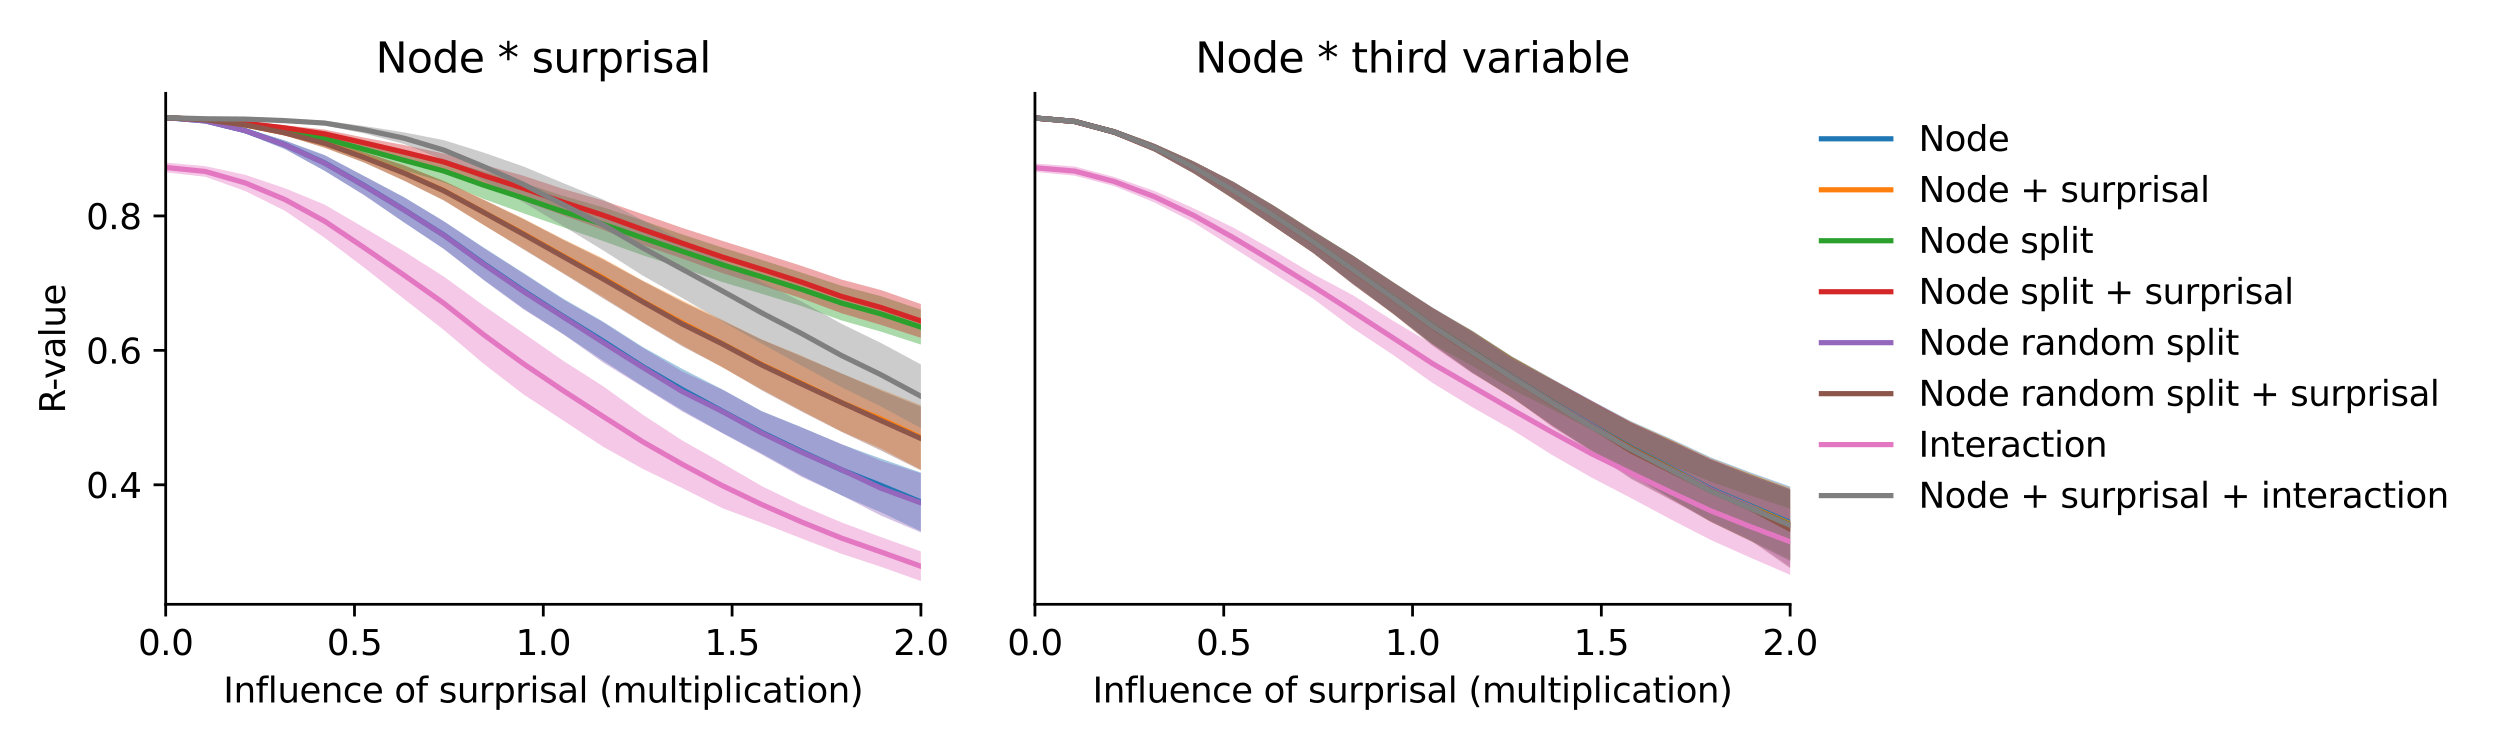 <?xml version="1.0" encoding="utf-8" standalone="no"?>
<!DOCTYPE svg PUBLIC "-//W3C//DTD SVG 1.1//EN"
  "http://www.w3.org/Graphics/SVG/1.1/DTD/svg11.dtd">
<svg xmlns:xlink="http://www.w3.org/1999/xlink" width="720pt" height="216pt" viewBox="0 0 720 216" xmlns="http://www.w3.org/2000/svg" version="1.1">
 <defs>
  <style type="text/css">*{stroke-linejoin: round; stroke-linecap: butt}</style>
 </defs>
 <g id="figure_1">
  <g id="patch_1">
   <path d="M 0 216 
L 720 216 
L 720 0 
L 0 0 
z
" style="fill: #ffffff"/>
  </g>
  <g id="axes_1">
   <g id="patch_2">
    <path d="M 47.72 174.04 
L 265.215 174.04 
L 265.215 26.88 
L 47.72 26.88 
z
" style="fill: #ffffff"/>
   </g>
   <g id="PolyCollection_1">
    <path d="M 47.72 33.586 
L 47.72 34.13 
L 59.167 35.104 
L 70.614 38.362 
L 82.061 42.921 
L 93.508 49.217 
L 104.956 56.179 
L 116.403 64.085 
L 127.85 71.675 
L 139.297 80.569 
L 150.744 88.837 
L 162.191 96.198 
L 173.638 103.82 
L 185.085 111.203 
L 196.532 118.169 
L 207.979 124.636 
L 219.427 130.652 
L 230.874 136.993 
L 242.321 142.653 
L 253.768 147.581 
L 265.215 153.009 
L 265.215 136.121 
L 265.215 136.121 
L 253.768 132.098 
L 242.321 127.948 
L 230.874 123.072 
L 219.427 118.433 
L 207.979 112.116 
L 196.532 106.273 
L 185.085 99.922 
L 173.638 92.598 
L 162.191 86.014 
L 150.744 78.617 
L 139.297 71.283 
L 127.85 63.741 
L 116.403 56.817 
L 104.956 50.762 
L 93.508 44.666 
L 82.061 40.472 
L 70.614 36.906 
L 59.167 34.543 
L 47.72 33.586 
z
" clip-path="url(#pb12ceb9b58)" style="fill: #1f77b4; fill-opacity: 0.4"/>
   </g>
   <g id="PolyCollection_2">
    <path d="M 47.72 33.605 
L 47.72 34.138 
L 59.167 34.819 
L 70.614 36.502 
L 82.061 39.007 
L 93.508 42.545 
L 104.956 46.792 
L 116.403 52.023 
L 127.85 57.677 
L 139.297 64.829 
L 150.744 71.639 
L 162.191 78.608 
L 173.638 85.535 
L 185.085 92.774 
L 196.532 99.448 
L 207.979 105.772 
L 219.427 112.182 
L 230.874 118.29 
L 242.321 124.256 
L 253.768 129.201 
L 265.215 135.311 
L 265.215 116.712 
L 265.215 116.712 
L 253.768 112.138 
L 242.321 107.584 
L 230.874 102.443 
L 219.427 97.798 
L 207.979 92.089 
L 196.532 86.511 
L 185.085 80.791 
L 173.638 74.381 
L 162.191 68.86 
L 150.744 62.947 
L 139.297 57.482 
L 127.85 52.121 
L 116.403 47.628 
L 104.956 43.835 
L 93.508 39.92 
L 82.061 37.479 
L 70.614 35.464 
L 59.167 34.212 
L 47.72 33.605 
z
" clip-path="url(#pb12ceb9b58)" style="fill: #ff7f0e; fill-opacity: 0.4"/>
   </g>
   <g id="PolyCollection_3">
    <path d="M 47.72 33.603 
L 47.72 34.144 
L 59.167 34.894 
L 70.614 36.584 
L 82.061 38.708 
L 93.508 41.594 
L 104.956 45.205 
L 116.403 48.987 
L 127.85 52.527 
L 139.297 57.311 
L 150.744 61.423 
L 162.191 65.451 
L 173.638 69.416 
L 185.085 73.517 
L 196.532 77.244 
L 207.979 81.221 
L 219.427 84.629 
L 230.874 88.178 
L 242.321 92.272 
L 253.768 95.536 
L 265.215 99.243 
L 265.215 89.169 
L 265.215 89.169 
L 253.768 85.328 
L 242.321 82.29 
L 230.874 78.528 
L 219.427 74.86 
L 207.979 71.28 
L 196.532 67.535 
L 185.085 63.518 
L 173.638 59.695 
L 162.191 56.419 
L 150.744 52.681 
L 139.297 49.372 
L 127.85 46.014 
L 116.403 43.375 
L 104.956 40.864 
L 93.508 38.224 
L 82.061 36.702 
L 70.614 35.253 
L 59.167 34.322 
L 47.72 33.603 
z
" clip-path="url(#pb12ceb9b58)" style="fill: #2ca02c; fill-opacity: 0.4"/>
   </g>
   <g id="PolyCollection_4">
    <path d="M 47.72 33.622 
L 47.72 34.155 
L 59.167 34.79 
L 70.614 35.997 
L 82.061 37.609 
L 93.508 39.803 
L 104.956 42.668 
L 116.403 45.9 
L 127.85 49.07 
L 139.297 53.686 
L 150.744 57.793 
L 162.191 62.033 
L 173.638 66.179 
L 185.085 70.564 
L 196.532 74.49 
L 207.979 78.635 
L 219.427 82.216 
L 230.874 85.948 
L 242.321 90.208 
L 253.768 93.604 
L 265.215 97.304 
L 265.215 87.561 
L 265.215 87.561 
L 253.768 83.551 
L 242.321 80.504 
L 230.874 76.585 
L 219.427 72.941 
L 207.979 69.353 
L 196.532 65.653 
L 185.085 61.663 
L 173.638 57.741 
L 162.191 54.42 
L 150.744 50.622 
L 139.297 47.455 
L 127.85 44.235 
L 116.403 41.777 
L 104.956 39.652 
L 93.508 37.32 
L 82.061 36.073 
L 70.614 34.909 
L 59.167 34.194 
L 47.72 33.622 
z
" clip-path="url(#pb12ceb9b58)" style="fill: #d62728; fill-opacity: 0.4"/>
   </g>
   <g id="PolyCollection_5">
    <path d="M 47.72 33.592 
L 47.72 34.14 
L 59.167 35.106 
L 70.614 38.37 
L 82.061 42.968 
L 93.508 49.181 
L 104.956 56.307 
L 116.403 64.064 
L 127.85 71.749 
L 139.297 80.684 
L 150.744 89.095 
L 162.191 96.257 
L 173.638 104.377 
L 185.085 111.436 
L 196.532 118.546 
L 207.979 124.743 
L 219.427 130.945 
L 230.874 137.367 
L 242.321 142.637 
L 253.768 148.536 
L 265.215 153.343 
L 265.215 136.337 
L 265.215 136.337 
L 253.768 132.72 
L 242.321 127.893 
L 230.874 123.132 
L 219.427 118.498 
L 207.979 112.207 
L 196.532 107.053 
L 185.085 100.15 
L 173.638 92.807 
L 162.191 86.274 
L 150.744 78.774 
L 139.297 71.469 
L 127.85 63.771 
L 116.403 56.875 
L 104.956 50.791 
L 93.508 44.766 
L 82.061 40.497 
L 70.614 36.931 
L 59.167 34.558 
L 47.72 33.592 
z
" clip-path="url(#pb12ceb9b58)" style="fill: #9467bd; fill-opacity: 0.4"/>
   </g>
   <g id="PolyCollection_6">
    <path d="M 47.72 33.611 
L 47.72 34.148 
L 59.167 34.823 
L 70.614 36.502 
L 82.061 39.052 
L 93.508 42.558 
L 104.956 46.88 
L 116.403 52.072 
L 127.85 57.76 
L 139.297 64.781 
L 150.744 71.835 
L 162.191 78.782 
L 173.638 85.916 
L 185.085 92.898 
L 196.532 99.767 
L 207.979 105.712 
L 219.427 112.45 
L 230.874 118.542 
L 242.321 124.363 
L 253.768 129.801 
L 265.215 135.471 
L 265.215 117.11 
L 265.215 117.11 
L 253.768 112.532 
L 242.321 107.51 
L 230.874 102.679 
L 219.427 97.833 
L 207.979 92.358 
L 196.532 86.921 
L 185.085 80.934 
L 173.638 74.707 
L 162.191 69.044 
L 150.744 63.101 
L 139.297 57.566 
L 127.85 52.171 
L 116.403 47.645 
L 104.956 43.892 
L 93.508 39.974 
L 82.061 37.507 
L 70.614 35.473 
L 59.167 34.226 
L 47.72 33.611 
z
" clip-path="url(#pb12ceb9b58)" style="fill: #8c564b; fill-opacity: 0.4"/>
   </g>
   <g id="PolyCollection_7">
    <path d="M 47.72 46.818 
L 47.72 49.627 
L 59.167 50.929 
L 70.614 55.018 
L 82.061 60.708 
L 93.508 68.493 
L 104.956 77.133 
L 116.403 86.134 
L 127.85 95.042 
L 139.297 104.788 
L 150.744 113.578 
L 162.191 121.091 
L 173.638 128.632 
L 185.085 135.013 
L 196.532 140.58 
L 207.979 146.332 
L 219.427 150.621 
L 230.874 155.094 
L 242.321 159.493 
L 253.768 163.26 
L 265.215 167.351 
L 265.215 158.815 
L 265.215 158.815 
L 253.768 154.704 
L 242.321 150.448 
L 230.874 145.581 
L 219.427 140.027 
L 207.979 133.359 
L 196.532 126.886 
L 185.085 119.41 
L 173.638 111.199 
L 162.191 103.899 
L 150.744 95.936 
L 139.297 88.012 
L 127.85 79.672 
L 116.403 72.414 
L 104.956 65.633 
L 93.508 58.94 
L 82.061 54.222 
L 70.614 50.344 
L 59.167 47.869 
L 47.72 46.818 
z
" clip-path="url(#pb12ceb9b58)" style="fill: #e377c2; fill-opacity: 0.4"/>
   </g>
   <g id="PolyCollection_8">
    <path d="M 47.72 33.627 
L 47.72 34.15 
L 59.167 34.506 
L 70.614 34.684 
L 82.061 35.256 
L 93.508 36.138 
L 104.956 38.442 
L 116.403 41.498 
L 127.85 46.105 
L 139.297 52.007 
L 150.744 58.257 
L 162.191 65.109 
L 173.638 72.07 
L 185.085 79.361 
L 196.532 85.848 
L 207.979 92.557 
L 219.427 98.989 
L 230.874 105.313 
L 242.321 111.501 
L 253.768 117.107 
L 265.215 123.286 
L 265.215 104.96 
L 265.215 104.96 
L 253.768 98.803 
L 242.321 93.242 
L 230.874 86.841 
L 219.427 81.288 
L 207.979 74.989 
L 196.532 69.24 
L 185.085 63.412 
L 173.638 57.423 
L 162.191 52.73 
L 150.744 47.947 
L 139.297 43.954 
L 127.85 40.377 
L 116.403 38.127 
L 104.956 36.309 
L 93.508 34.762 
L 82.061 34.239 
L 70.614 33.92 
L 59.167 33.895 
L 47.72 33.627 
z
" clip-path="url(#pb12ceb9b58)" style="fill: #7f7f7f; fill-opacity: 0.4"/>
   </g>
   <g id="matplotlib.axis_1">
    <g id="xtick_1">
     <g id="line2d_1">
      <defs>
       <path id="m20012fe680" d="M 0 0 
L 0 3.5 
" style="stroke: #000000; stroke-width: 0.8"/>
      </defs>
      <g>
       <use xlink:href="#m20012fe680" x="47.72" y="174.04" style="stroke: #000000; stroke-width: 0.8"/>
      </g>
     </g>
     <g id="text_1">
      <!-- 0.0 -->
      <g transform="translate(39.768 188.638)scale(0.1 -0.1)">
       <defs>
        <path id="DejaVuSans-30" d="M 2034 4250 
Q 1547 4250 1301 3770 
Q 1056 3291 1056 2328 
Q 1056 1369 1301 889 
Q 1547 409 2034 409 
Q 2525 409 2770 889 
Q 3016 1369 3016 2328 
Q 3016 3291 2770 3770 
Q 2525 4250 2034 4250 
z
M 2034 4750 
Q 2819 4750 3233 4129 
Q 3647 3509 3647 2328 
Q 3647 1150 3233 529 
Q 2819 -91 2034 -91 
Q 1250 -91 836 529 
Q 422 1150 422 2328 
Q 422 3509 836 4129 
Q 1250 4750 2034 4750 
z
" transform="scale(0.016)"/>
        <path id="DejaVuSans-2e" d="M 684 794 
L 1344 794 
L 1344 0 
L 684 0 
L 684 794 
z
" transform="scale(0.016)"/>
       </defs>
       <use xlink:href="#DejaVuSans-30"/>
       <use xlink:href="#DejaVuSans-2e" x="63.623"/>
       <use xlink:href="#DejaVuSans-30" x="95.41"/>
      </g>
     </g>
    </g>
    <g id="xtick_2">
     <g id="line2d_2">
      <g>
       <use xlink:href="#m20012fe680" x="102.094" y="174.04" style="stroke: #000000; stroke-width: 0.8"/>
      </g>
     </g>
     <g id="text_2">
      <!-- 0.5 -->
      <g transform="translate(94.142 188.638)scale(0.1 -0.1)">
       <defs>
        <path id="DejaVuSans-35" d="M 691 4666 
L 3169 4666 
L 3169 4134 
L 1269 4134 
L 1269 2991 
Q 1406 3038 1543 3061 
Q 1681 3084 1819 3084 
Q 2600 3084 3056 2656 
Q 3513 2228 3513 1497 
Q 3513 744 3044 326 
Q 2575 -91 1722 -91 
Q 1428 -91 1123 -41 
Q 819 9 494 109 
L 494 744 
Q 775 591 1075 516 
Q 1375 441 1709 441 
Q 2250 441 2565 725 
Q 2881 1009 2881 1497 
Q 2881 1984 2565 2268 
Q 2250 2553 1709 2553 
Q 1456 2553 1204 2497 
Q 953 2441 691 2322 
L 691 4666 
z
" transform="scale(0.016)"/>
       </defs>
       <use xlink:href="#DejaVuSans-30"/>
       <use xlink:href="#DejaVuSans-2e" x="63.623"/>
       <use xlink:href="#DejaVuSans-35" x="95.41"/>
      </g>
     </g>
    </g>
    <g id="xtick_3">
     <g id="line2d_3">
      <g>
       <use xlink:href="#m20012fe680" x="156.468" y="174.04" style="stroke: #000000; stroke-width: 0.8"/>
      </g>
     </g>
     <g id="text_3">
      <!-- 1.0 -->
      <g transform="translate(148.516 188.638)scale(0.1 -0.1)">
       <defs>
        <path id="DejaVuSans-31" d="M 794 531 
L 1825 531 
L 1825 4091 
L 703 3866 
L 703 4441 
L 1819 4666 
L 2450 4666 
L 2450 531 
L 3481 531 
L 3481 0 
L 794 0 
L 794 531 
z
" transform="scale(0.016)"/>
       </defs>
       <use xlink:href="#DejaVuSans-31"/>
       <use xlink:href="#DejaVuSans-2e" x="63.623"/>
       <use xlink:href="#DejaVuSans-30" x="95.41"/>
      </g>
     </g>
    </g>
    <g id="xtick_4">
     <g id="line2d_4">
      <g>
       <use xlink:href="#m20012fe680" x="210.841" y="174.04" style="stroke: #000000; stroke-width: 0.8"/>
      </g>
     </g>
     <g id="text_4">
      <!-- 1.5 -->
      <g transform="translate(202.89 188.638)scale(0.1 -0.1)">
       <use xlink:href="#DejaVuSans-31"/>
       <use xlink:href="#DejaVuSans-2e" x="63.623"/>
       <use xlink:href="#DejaVuSans-35" x="95.41"/>
      </g>
     </g>
    </g>
    <g id="xtick_5">
     <g id="line2d_5">
      <g>
       <use xlink:href="#m20012fe680" x="265.215" y="174.04" style="stroke: #000000; stroke-width: 0.8"/>
      </g>
     </g>
     <g id="text_5">
      <!-- 2.0 -->
      <g transform="translate(257.263 188.638)scale(0.1 -0.1)">
       <defs>
        <path id="DejaVuSans-32" d="M 1228 531 
L 3431 531 
L 3431 0 
L 469 0 
L 469 531 
Q 828 903 1448 1529 
Q 2069 2156 2228 2338 
Q 2531 2678 2651 2914 
Q 2772 3150 2772 3378 
Q 2772 3750 2511 3984 
Q 2250 4219 1831 4219 
Q 1534 4219 1204 4116 
Q 875 4013 500 3803 
L 500 4441 
Q 881 4594 1212 4672 
Q 1544 4750 1819 4750 
Q 2544 4750 2975 4387 
Q 3406 4025 3406 3419 
Q 3406 3131 3298 2873 
Q 3191 2616 2906 2266 
Q 2828 2175 2409 1742 
Q 1991 1309 1228 531 
z
" transform="scale(0.016)"/>
       </defs>
       <use xlink:href="#DejaVuSans-32"/>
       <use xlink:href="#DejaVuSans-2e" x="63.623"/>
       <use xlink:href="#DejaVuSans-30" x="95.41"/>
      </g>
     </g>
    </g>
    <g id="text_6">
     <!-- Influence of surprisal (multiplication) -->
     <g transform="translate(64.321 202.317)scale(0.1 -0.1)">
      <defs>
       <path id="DejaVuSans-49" d="M 628 4666 
L 1259 4666 
L 1259 0 
L 628 0 
L 628 4666 
z
" transform="scale(0.016)"/>
       <path id="DejaVuSans-6e" d="M 3513 2113 
L 3513 0 
L 2938 0 
L 2938 2094 
Q 2938 2591 2744 2837 
Q 2550 3084 2163 3084 
Q 1697 3084 1428 2787 
Q 1159 2491 1159 1978 
L 1159 0 
L 581 0 
L 581 3500 
L 1159 3500 
L 1159 2956 
Q 1366 3272 1645 3428 
Q 1925 3584 2291 3584 
Q 2894 3584 3203 3211 
Q 3513 2838 3513 2113 
z
" transform="scale(0.016)"/>
       <path id="DejaVuSans-66" d="M 2375 4863 
L 2375 4384 
L 1825 4384 
Q 1516 4384 1395 4259 
Q 1275 4134 1275 3809 
L 1275 3500 
L 2222 3500 
L 2222 3053 
L 1275 3053 
L 1275 0 
L 697 0 
L 697 3053 
L 147 3053 
L 147 3500 
L 697 3500 
L 697 3744 
Q 697 4328 969 4595 
Q 1241 4863 1831 4863 
L 2375 4863 
z
" transform="scale(0.016)"/>
       <path id="DejaVuSans-6c" d="M 603 4863 
L 1178 4863 
L 1178 0 
L 603 0 
L 603 4863 
z
" transform="scale(0.016)"/>
       <path id="DejaVuSans-75" d="M 544 1381 
L 544 3500 
L 1119 3500 
L 1119 1403 
Q 1119 906 1312 657 
Q 1506 409 1894 409 
Q 2359 409 2629 706 
Q 2900 1003 2900 1516 
L 2900 3500 
L 3475 3500 
L 3475 0 
L 2900 0 
L 2900 538 
Q 2691 219 2414 64 
Q 2138 -91 1772 -91 
Q 1169 -91 856 284 
Q 544 659 544 1381 
z
M 1991 3584 
L 1991 3584 
z
" transform="scale(0.016)"/>
       <path id="DejaVuSans-65" d="M 3597 1894 
L 3597 1613 
L 953 1613 
Q 991 1019 1311 708 
Q 1631 397 2203 397 
Q 2534 397 2845 478 
Q 3156 559 3463 722 
L 3463 178 
Q 3153 47 2828 -22 
Q 2503 -91 2169 -91 
Q 1331 -91 842 396 
Q 353 884 353 1716 
Q 353 2575 817 3079 
Q 1281 3584 2069 3584 
Q 2775 3584 3186 3129 
Q 3597 2675 3597 1894 
z
M 3022 2063 
Q 3016 2534 2758 2815 
Q 2500 3097 2075 3097 
Q 1594 3097 1305 2825 
Q 1016 2553 972 2059 
L 3022 2063 
z
" transform="scale(0.016)"/>
       <path id="DejaVuSans-63" d="M 3122 3366 
L 3122 2828 
Q 2878 2963 2633 3030 
Q 2388 3097 2138 3097 
Q 1578 3097 1268 2742 
Q 959 2388 959 1747 
Q 959 1106 1268 751 
Q 1578 397 2138 397 
Q 2388 397 2633 464 
Q 2878 531 3122 666 
L 3122 134 
Q 2881 22 2623 -34 
Q 2366 -91 2075 -91 
Q 1284 -91 818 406 
Q 353 903 353 1747 
Q 353 2603 823 3093 
Q 1294 3584 2113 3584 
Q 2378 3584 2631 3529 
Q 2884 3475 3122 3366 
z
" transform="scale(0.016)"/>
       <path id="DejaVuSans-20" transform="scale(0.016)"/>
       <path id="DejaVuSans-6f" d="M 1959 3097 
Q 1497 3097 1228 2736 
Q 959 2375 959 1747 
Q 959 1119 1226 758 
Q 1494 397 1959 397 
Q 2419 397 2687 759 
Q 2956 1122 2956 1747 
Q 2956 2369 2687 2733 
Q 2419 3097 1959 3097 
z
M 1959 3584 
Q 2709 3584 3137 3096 
Q 3566 2609 3566 1747 
Q 3566 888 3137 398 
Q 2709 -91 1959 -91 
Q 1206 -91 779 398 
Q 353 888 353 1747 
Q 353 2609 779 3096 
Q 1206 3584 1959 3584 
z
" transform="scale(0.016)"/>
       <path id="DejaVuSans-73" d="M 2834 3397 
L 2834 2853 
Q 2591 2978 2328 3040 
Q 2066 3103 1784 3103 
Q 1356 3103 1142 2972 
Q 928 2841 928 2578 
Q 928 2378 1081 2264 
Q 1234 2150 1697 2047 
L 1894 2003 
Q 2506 1872 2764 1633 
Q 3022 1394 3022 966 
Q 3022 478 2636 193 
Q 2250 -91 1575 -91 
Q 1294 -91 989 -36 
Q 684 19 347 128 
L 347 722 
Q 666 556 975 473 
Q 1284 391 1588 391 
Q 1994 391 2212 530 
Q 2431 669 2431 922 
Q 2431 1156 2273 1281 
Q 2116 1406 1581 1522 
L 1381 1569 
Q 847 1681 609 1914 
Q 372 2147 372 2553 
Q 372 3047 722 3315 
Q 1072 3584 1716 3584 
Q 2034 3584 2315 3537 
Q 2597 3491 2834 3397 
z
" transform="scale(0.016)"/>
       <path id="DejaVuSans-72" d="M 2631 2963 
Q 2534 3019 2420 3045 
Q 2306 3072 2169 3072 
Q 1681 3072 1420 2755 
Q 1159 2438 1159 1844 
L 1159 0 
L 581 0 
L 581 3500 
L 1159 3500 
L 1159 2956 
Q 1341 3275 1631 3429 
Q 1922 3584 2338 3584 
Q 2397 3584 2469 3576 
Q 2541 3569 2628 3553 
L 2631 2963 
z
" transform="scale(0.016)"/>
       <path id="DejaVuSans-70" d="M 1159 525 
L 1159 -1331 
L 581 -1331 
L 581 3500 
L 1159 3500 
L 1159 2969 
Q 1341 3281 1617 3432 
Q 1894 3584 2278 3584 
Q 2916 3584 3314 3078 
Q 3713 2572 3713 1747 
Q 3713 922 3314 415 
Q 2916 -91 2278 -91 
Q 1894 -91 1617 61 
Q 1341 213 1159 525 
z
M 3116 1747 
Q 3116 2381 2855 2742 
Q 2594 3103 2138 3103 
Q 1681 3103 1420 2742 
Q 1159 2381 1159 1747 
Q 1159 1113 1420 752 
Q 1681 391 2138 391 
Q 2594 391 2855 752 
Q 3116 1113 3116 1747 
z
" transform="scale(0.016)"/>
       <path id="DejaVuSans-69" d="M 603 3500 
L 1178 3500 
L 1178 0 
L 603 0 
L 603 3500 
z
M 603 4863 
L 1178 4863 
L 1178 4134 
L 603 4134 
L 603 4863 
z
" transform="scale(0.016)"/>
       <path id="DejaVuSans-61" d="M 2194 1759 
Q 1497 1759 1228 1600 
Q 959 1441 959 1056 
Q 959 750 1161 570 
Q 1363 391 1709 391 
Q 2188 391 2477 730 
Q 2766 1069 2766 1631 
L 2766 1759 
L 2194 1759 
z
M 3341 1997 
L 3341 0 
L 2766 0 
L 2766 531 
Q 2569 213 2275 61 
Q 1981 -91 1556 -91 
Q 1019 -91 701 211 
Q 384 513 384 1019 
Q 384 1609 779 1909 
Q 1175 2209 1959 2209 
L 2766 2209 
L 2766 2266 
Q 2766 2663 2505 2880 
Q 2244 3097 1772 3097 
Q 1472 3097 1187 3025 
Q 903 2953 641 2809 
L 641 3341 
Q 956 3463 1253 3523 
Q 1550 3584 1831 3584 
Q 2591 3584 2966 3190 
Q 3341 2797 3341 1997 
z
" transform="scale(0.016)"/>
       <path id="DejaVuSans-28" d="M 1984 4856 
Q 1566 4138 1362 3434 
Q 1159 2731 1159 2009 
Q 1159 1288 1364 580 
Q 1569 -128 1984 -844 
L 1484 -844 
Q 1016 -109 783 600 
Q 550 1309 550 2009 
Q 550 2706 781 3412 
Q 1013 4119 1484 4856 
L 1984 4856 
z
" transform="scale(0.016)"/>
       <path id="DejaVuSans-6d" d="M 3328 2828 
Q 3544 3216 3844 3400 
Q 4144 3584 4550 3584 
Q 5097 3584 5394 3201 
Q 5691 2819 5691 2113 
L 5691 0 
L 5113 0 
L 5113 2094 
Q 5113 2597 4934 2840 
Q 4756 3084 4391 3084 
Q 3944 3084 3684 2787 
Q 3425 2491 3425 1978 
L 3425 0 
L 2847 0 
L 2847 2094 
Q 2847 2600 2669 2842 
Q 2491 3084 2119 3084 
Q 1678 3084 1418 2786 
Q 1159 2488 1159 1978 
L 1159 0 
L 581 0 
L 581 3500 
L 1159 3500 
L 1159 2956 
Q 1356 3278 1631 3431 
Q 1906 3584 2284 3584 
Q 2666 3584 2933 3390 
Q 3200 3197 3328 2828 
z
" transform="scale(0.016)"/>
       <path id="DejaVuSans-74" d="M 1172 4494 
L 1172 3500 
L 2356 3500 
L 2356 3053 
L 1172 3053 
L 1172 1153 
Q 1172 725 1289 603 
Q 1406 481 1766 481 
L 2356 481 
L 2356 0 
L 1766 0 
Q 1100 0 847 248 
Q 594 497 594 1153 
L 594 3053 
L 172 3053 
L 172 3500 
L 594 3500 
L 594 4494 
L 1172 4494 
z
" transform="scale(0.016)"/>
       <path id="DejaVuSans-29" d="M 513 4856 
L 1013 4856 
Q 1481 4119 1714 3412 
Q 1947 2706 1947 2009 
Q 1947 1309 1714 600 
Q 1481 -109 1013 -844 
L 513 -844 
Q 928 -128 1133 580 
Q 1338 1288 1338 2009 
Q 1338 2731 1133 3434 
Q 928 4138 513 4856 
z
" transform="scale(0.016)"/>
      </defs>
      <use xlink:href="#DejaVuSans-49"/>
      <use xlink:href="#DejaVuSans-6e" x="29.492"/>
      <use xlink:href="#DejaVuSans-66" x="92.871"/>
      <use xlink:href="#DejaVuSans-6c" x="128.076"/>
      <use xlink:href="#DejaVuSans-75" x="155.859"/>
      <use xlink:href="#DejaVuSans-65" x="219.238"/>
      <use xlink:href="#DejaVuSans-6e" x="280.762"/>
      <use xlink:href="#DejaVuSans-63" x="344.141"/>
      <use xlink:href="#DejaVuSans-65" x="399.121"/>
      <use xlink:href="#DejaVuSans-20" x="460.645"/>
      <use xlink:href="#DejaVuSans-6f" x="492.432"/>
      <use xlink:href="#DejaVuSans-66" x="553.613"/>
      <use xlink:href="#DejaVuSans-20" x="588.818"/>
      <use xlink:href="#DejaVuSans-73" x="620.605"/>
      <use xlink:href="#DejaVuSans-75" x="672.705"/>
      <use xlink:href="#DejaVuSans-72" x="736.084"/>
      <use xlink:href="#DejaVuSans-70" x="777.197"/>
      <use xlink:href="#DejaVuSans-72" x="840.674"/>
      <use xlink:href="#DejaVuSans-69" x="881.787"/>
      <use xlink:href="#DejaVuSans-73" x="909.57"/>
      <use xlink:href="#DejaVuSans-61" x="961.67"/>
      <use xlink:href="#DejaVuSans-6c" x="1022.949"/>
      <use xlink:href="#DejaVuSans-20" x="1050.732"/>
      <use xlink:href="#DejaVuSans-28" x="1082.52"/>
      <use xlink:href="#DejaVuSans-6d" x="1121.533"/>
      <use xlink:href="#DejaVuSans-75" x="1218.945"/>
      <use xlink:href="#DejaVuSans-6c" x="1282.324"/>
      <use xlink:href="#DejaVuSans-74" x="1310.107"/>
      <use xlink:href="#DejaVuSans-69" x="1349.316"/>
      <use xlink:href="#DejaVuSans-70" x="1377.1"/>
      <use xlink:href="#DejaVuSans-6c" x="1440.576"/>
      <use xlink:href="#DejaVuSans-69" x="1468.359"/>
      <use xlink:href="#DejaVuSans-63" x="1496.143"/>
      <use xlink:href="#DejaVuSans-61" x="1551.123"/>
      <use xlink:href="#DejaVuSans-74" x="1612.402"/>
      <use xlink:href="#DejaVuSans-69" x="1651.611"/>
      <use xlink:href="#DejaVuSans-6f" x="1679.395"/>
      <use xlink:href="#DejaVuSans-6e" x="1740.576"/>
      <use xlink:href="#DejaVuSans-29" x="1803.955"/>
     </g>
    </g>
   </g>
   <g id="matplotlib.axis_2">
    <g id="ytick_1">
     <g id="line2d_6">
      <defs>
       <path id="m214917c3ff" d="M 0 0 
L -3.5 0 
" style="stroke: #000000; stroke-width: 0.8"/>
      </defs>
      <g>
       <use xlink:href="#m214917c3ff" x="47.72" y="139.619" style="stroke: #000000; stroke-width: 0.8"/>
      </g>
     </g>
     <g id="text_7">
      <!-- 0.4 -->
      <g transform="translate(24.817 143.418)scale(0.1 -0.1)">
       <defs>
        <path id="DejaVuSans-34" d="M 2419 4116 
L 825 1625 
L 2419 1625 
L 2419 4116 
z
M 2253 4666 
L 3047 4666 
L 3047 1625 
L 3713 1625 
L 3713 1100 
L 3047 1100 
L 3047 0 
L 2419 0 
L 2419 1100 
L 313 1100 
L 313 1709 
L 2253 4666 
z
" transform="scale(0.016)"/>
       </defs>
       <use xlink:href="#DejaVuSans-30"/>
       <use xlink:href="#DejaVuSans-2e" x="63.623"/>
       <use xlink:href="#DejaVuSans-34" x="95.41"/>
      </g>
     </g>
    </g>
    <g id="ytick_2">
     <g id="line2d_7">
      <g>
       <use xlink:href="#m214917c3ff" x="47.72" y="100.907" style="stroke: #000000; stroke-width: 0.8"/>
      </g>
     </g>
     <g id="text_8">
      <!-- 0.6 -->
      <g transform="translate(24.817 104.706)scale(0.1 -0.1)">
       <defs>
        <path id="DejaVuSans-36" d="M 2113 2584 
Q 1688 2584 1439 2293 
Q 1191 2003 1191 1497 
Q 1191 994 1439 701 
Q 1688 409 2113 409 
Q 2538 409 2786 701 
Q 3034 994 3034 1497 
Q 3034 2003 2786 2293 
Q 2538 2584 2113 2584 
z
M 3366 4563 
L 3366 3988 
Q 3128 4100 2886 4159 
Q 2644 4219 2406 4219 
Q 1781 4219 1451 3797 
Q 1122 3375 1075 2522 
Q 1259 2794 1537 2939 
Q 1816 3084 2150 3084 
Q 2853 3084 3261 2657 
Q 3669 2231 3669 1497 
Q 3669 778 3244 343 
Q 2819 -91 2113 -91 
Q 1303 -91 875 529 
Q 447 1150 447 2328 
Q 447 3434 972 4092 
Q 1497 4750 2381 4750 
Q 2619 4750 2861 4703 
Q 3103 4656 3366 4563 
z
" transform="scale(0.016)"/>
       </defs>
       <use xlink:href="#DejaVuSans-30"/>
       <use xlink:href="#DejaVuSans-2e" x="63.623"/>
       <use xlink:href="#DejaVuSans-36" x="95.41"/>
      </g>
     </g>
    </g>
    <g id="ytick_3">
     <g id="line2d_8">
      <g>
       <use xlink:href="#m214917c3ff" x="47.72" y="62.195" style="stroke: #000000; stroke-width: 0.8"/>
      </g>
     </g>
     <g id="text_9">
      <!-- 0.8 -->
      <g transform="translate(24.817 65.994)scale(0.1 -0.1)">
       <defs>
        <path id="DejaVuSans-38" d="M 2034 2216 
Q 1584 2216 1326 1975 
Q 1069 1734 1069 1313 
Q 1069 891 1326 650 
Q 1584 409 2034 409 
Q 2484 409 2743 651 
Q 3003 894 3003 1313 
Q 3003 1734 2745 1975 
Q 2488 2216 2034 2216 
z
M 1403 2484 
Q 997 2584 770 2862 
Q 544 3141 544 3541 
Q 544 4100 942 4425 
Q 1341 4750 2034 4750 
Q 2731 4750 3128 4425 
Q 3525 4100 3525 3541 
Q 3525 3141 3298 2862 
Q 3072 2584 2669 2484 
Q 3125 2378 3379 2068 
Q 3634 1759 3634 1313 
Q 3634 634 3220 271 
Q 2806 -91 2034 -91 
Q 1263 -91 848 271 
Q 434 634 434 1313 
Q 434 1759 690 2068 
Q 947 2378 1403 2484 
z
M 1172 3481 
Q 1172 3119 1398 2916 
Q 1625 2713 2034 2713 
Q 2441 2713 2670 2916 
Q 2900 3119 2900 3481 
Q 2900 3844 2670 4047 
Q 2441 4250 2034 4250 
Q 1625 4250 1398 4047 
Q 1172 3844 1172 3481 
z
" transform="scale(0.016)"/>
       </defs>
       <use xlink:href="#DejaVuSans-30"/>
       <use xlink:href="#DejaVuSans-2e" x="63.623"/>
       <use xlink:href="#DejaVuSans-38" x="95.41"/>
      </g>
     </g>
    </g>
    <g id="text_10">
     <!-- R-value -->
     <g transform="translate(18.737 119.065)rotate(-90)scale(0.1 -0.1)">
      <defs>
       <path id="DejaVuSans-52" d="M 2841 2188 
Q 3044 2119 3236 1894 
Q 3428 1669 3622 1275 
L 4263 0 
L 3584 0 
L 2988 1197 
Q 2756 1666 2539 1819 
Q 2322 1972 1947 1972 
L 1259 1972 
L 1259 0 
L 628 0 
L 628 4666 
L 2053 4666 
Q 2853 4666 3247 4331 
Q 3641 3997 3641 3322 
Q 3641 2881 3436 2590 
Q 3231 2300 2841 2188 
z
M 1259 4147 
L 1259 2491 
L 2053 2491 
Q 2509 2491 2742 2702 
Q 2975 2913 2975 3322 
Q 2975 3731 2742 3939 
Q 2509 4147 2053 4147 
L 1259 4147 
z
" transform="scale(0.016)"/>
       <path id="DejaVuSans-2d" d="M 313 2009 
L 1997 2009 
L 1997 1497 
L 313 1497 
L 313 2009 
z
" transform="scale(0.016)"/>
       <path id="DejaVuSans-76" d="M 191 3500 
L 800 3500 
L 1894 563 
L 2988 3500 
L 3597 3500 
L 2284 0 
L 1503 0 
L 191 3500 
z
" transform="scale(0.016)"/>
      </defs>
      <use xlink:href="#DejaVuSans-52"/>
      <use xlink:href="#DejaVuSans-2d" x="65.482"/>
      <use xlink:href="#DejaVuSans-76" x="98.941"/>
      <use xlink:href="#DejaVuSans-61" x="158.121"/>
      <use xlink:href="#DejaVuSans-6c" x="219.4"/>
      <use xlink:href="#DejaVuSans-75" x="247.184"/>
      <use xlink:href="#DejaVuSans-65" x="310.562"/>
     </g>
    </g>
   </g>
   <g id="line2d_9">
    <path d="M 47.72 33.858 
L 59.167 34.823 
L 70.614 37.634 
L 82.061 41.697 
L 93.508 46.941 
L 104.956 53.471 
L 116.403 60.451 
L 127.85 67.708 
L 139.297 75.926 
L 150.744 83.727 
L 162.191 91.106 
L 173.638 98.209 
L 185.085 105.562 
L 196.532 112.221 
L 207.979 118.376 
L 219.427 124.542 
L 230.874 130.032 
L 242.321 135.3 
L 253.768 139.839 
L 265.215 144.565 
" clip-path="url(#pb12ceb9b58)" style="fill: none; stroke: #1f77b4; stroke-width: 1.5; stroke-linecap: square"/>
   </g>
   <g id="line2d_10">
    <path d="M 47.72 33.871 
L 59.167 34.515 
L 70.614 35.983 
L 82.061 38.243 
L 93.508 41.232 
L 104.956 45.313 
L 116.403 49.826 
L 127.85 54.899 
L 139.297 61.155 
L 150.744 67.293 
L 162.191 73.734 
L 173.638 79.958 
L 185.085 86.782 
L 196.532 92.98 
L 207.979 98.93 
L 219.427 104.99 
L 230.874 110.367 
L 242.321 115.92 
L 253.768 120.67 
L 265.215 126.012 
" clip-path="url(#pb12ceb9b58)" style="fill: none; stroke: #ff7f0e; stroke-width: 1.5; stroke-linecap: square"/>
   </g>
   <g id="line2d_11">
    <path d="M 47.72 33.873 
L 59.167 34.608 
L 70.614 35.919 
L 82.061 37.705 
L 93.508 39.909 
L 104.956 43.034 
L 116.403 46.181 
L 127.85 49.271 
L 139.297 53.341 
L 150.744 57.052 
L 162.191 60.935 
L 173.638 64.556 
L 185.085 68.517 
L 196.532 72.389 
L 207.979 76.251 
L 219.427 79.744 
L 230.874 83.353 
L 242.321 87.281 
L 253.768 90.432 
L 265.215 94.206 
" clip-path="url(#pb12ceb9b58)" style="fill: none; stroke: #2ca02c; stroke-width: 1.5; stroke-linecap: square"/>
   </g>
   <g id="line2d_12">
    <path d="M 47.72 33.889 
L 59.167 34.492 
L 70.614 35.453 
L 82.061 36.841 
L 93.508 38.562 
L 104.956 41.16 
L 116.403 43.838 
L 127.85 46.653 
L 139.297 50.57 
L 150.744 54.208 
L 162.191 58.227 
L 173.638 61.96 
L 185.085 66.114 
L 196.532 70.071 
L 207.979 73.994 
L 219.427 77.579 
L 230.874 81.267 
L 242.321 85.356 
L 253.768 88.578 
L 265.215 92.433 
" clip-path="url(#pb12ceb9b58)" style="fill: none; stroke: #d62728; stroke-width: 1.5; stroke-linecap: square"/>
   </g>
   <g id="line2d_13">
    <path d="M 47.72 33.866 
L 59.167 34.832 
L 70.614 37.65 
L 82.061 41.732 
L 93.508 46.974 
L 104.956 53.549 
L 116.403 60.469 
L 127.85 67.76 
L 139.297 76.076 
L 150.744 83.934 
L 162.191 91.265 
L 173.638 98.592 
L 185.085 105.793 
L 196.532 112.799 
L 207.979 118.475 
L 219.427 124.722 
L 230.874 130.25 
L 242.321 135.265 
L 253.768 140.628 
L 265.215 144.84 
" clip-path="url(#pb12ceb9b58)" style="fill: none; stroke: #9467bd; stroke-width: 1.5; stroke-linecap: square"/>
   </g>
   <g id="line2d_14">
    <path d="M 47.72 33.88 
L 59.167 34.524 
L 70.614 35.988 
L 82.061 38.279 
L 93.508 41.266 
L 104.956 45.386 
L 116.403 49.858 
L 127.85 54.966 
L 139.297 61.174 
L 150.744 67.468 
L 162.191 73.913 
L 173.638 80.312 
L 185.085 86.916 
L 196.532 93.344 
L 207.979 99.035 
L 219.427 105.141 
L 230.874 110.611 
L 242.321 115.937 
L 253.768 121.167 
L 265.215 126.291 
" clip-path="url(#pb12ceb9b58)" style="fill: none; stroke: #8c564b; stroke-width: 1.5; stroke-linecap: square"/>
   </g>
   <g id="line2d_15">
    <path d="M 47.72 48.223 
L 59.167 49.399 
L 70.614 52.681 
L 82.061 57.465 
L 93.508 63.716 
L 104.956 71.383 
L 116.403 79.274 
L 127.85 87.357 
L 139.297 96.4 
L 150.744 104.757 
L 162.191 112.495 
L 173.638 119.915 
L 185.085 127.212 
L 196.532 133.733 
L 207.979 139.845 
L 219.427 145.324 
L 230.874 150.337 
L 242.321 154.971 
L 253.768 158.982 
L 265.215 163.083 
" clip-path="url(#pb12ceb9b58)" style="fill: none; stroke: #e377c2; stroke-width: 1.5; stroke-linecap: square"/>
   </g>
   <g id="line2d_16">
    <path d="M 47.72 33.889 
L 59.167 34.201 
L 70.614 34.302 
L 82.061 34.748 
L 93.508 35.45 
L 104.956 37.376 
L 116.403 39.813 
L 127.85 43.241 
L 139.297 47.981 
L 150.744 53.102 
L 162.191 58.919 
L 173.638 64.746 
L 185.085 71.387 
L 196.532 77.544 
L 207.979 83.773 
L 219.427 90.139 
L 230.874 96.077 
L 242.321 102.372 
L 253.768 107.955 
L 265.215 114.123 
" clip-path="url(#pb12ceb9b58)" style="fill: none; stroke: #7f7f7f; stroke-width: 1.5; stroke-linecap: square"/>
   </g>
   <g id="patch_3">
    <path d="M 47.72 174.04 
L 47.72 26.88 
" style="fill: none; stroke: #000000; stroke-width: 0.8; stroke-linejoin: miter; stroke-linecap: square"/>
   </g>
   <g id="patch_4">
    <path d="M 47.72 174.04 
L 265.215 174.04 
" style="fill: none; stroke: #000000; stroke-width: 0.8; stroke-linejoin: miter; stroke-linecap: square"/>
   </g>
   <g id="text_11">
    <!-- Node * surprisal -->
    <g transform="translate(108.186 20.88)scale(0.12 -0.12)">
     <defs>
      <path id="DejaVuSans-4e" d="M 628 4666 
L 1478 4666 
L 3547 763 
L 3547 4666 
L 4159 4666 
L 4159 0 
L 3309 0 
L 1241 3903 
L 1241 0 
L 628 0 
L 628 4666 
z
" transform="scale(0.016)"/>
      <path id="DejaVuSans-64" d="M 2906 2969 
L 2906 4863 
L 3481 4863 
L 3481 0 
L 2906 0 
L 2906 525 
Q 2725 213 2448 61 
Q 2172 -91 1784 -91 
Q 1150 -91 751 415 
Q 353 922 353 1747 
Q 353 2572 751 3078 
Q 1150 3584 1784 3584 
Q 2172 3584 2448 3432 
Q 2725 3281 2906 2969 
z
M 947 1747 
Q 947 1113 1208 752 
Q 1469 391 1925 391 
Q 2381 391 2643 752 
Q 2906 1113 2906 1747 
Q 2906 2381 2643 2742 
Q 2381 3103 1925 3103 
Q 1469 3103 1208 2742 
Q 947 2381 947 1747 
z
" transform="scale(0.016)"/>
      <path id="DejaVuSans-2a" d="M 3009 3897 
L 1888 3291 
L 3009 2681 
L 2828 2375 
L 1778 3009 
L 1778 1831 
L 1422 1831 
L 1422 3009 
L 372 2375 
L 191 2681 
L 1313 3291 
L 191 3897 
L 372 4206 
L 1422 3572 
L 1422 4750 
L 1778 4750 
L 1778 3572 
L 2828 4206 
L 3009 3897 
z
" transform="scale(0.016)"/>
     </defs>
     <use xlink:href="#DejaVuSans-4e"/>
     <use xlink:href="#DejaVuSans-6f" x="74.805"/>
     <use xlink:href="#DejaVuSans-64" x="135.986"/>
     <use xlink:href="#DejaVuSans-65" x="199.463"/>
     <use xlink:href="#DejaVuSans-20" x="260.986"/>
     <use xlink:href="#DejaVuSans-2a" x="292.773"/>
     <use xlink:href="#DejaVuSans-20" x="342.773"/>
     <use xlink:href="#DejaVuSans-73" x="374.561"/>
     <use xlink:href="#DejaVuSans-75" x="426.66"/>
     <use xlink:href="#DejaVuSans-72" x="490.039"/>
     <use xlink:href="#DejaVuSans-70" x="531.152"/>
     <use xlink:href="#DejaVuSans-72" x="594.629"/>
     <use xlink:href="#DejaVuSans-69" x="635.742"/>
     <use xlink:href="#DejaVuSans-73" x="663.525"/>
     <use xlink:href="#DejaVuSans-61" x="715.625"/>
     <use xlink:href="#DejaVuSans-6c" x="776.904"/>
    </g>
   </g>
  </g>
  <g id="axes_2">
   <g id="patch_5">
    <path d="M 298.065 174.04 
L 515.56 174.04 
L 515.56 26.88 
L 298.065 26.88 
z
" style="fill: #ffffff"/>
   </g>
   <g id="PolyCollection_9">
    <path d="M 298.065 33.569 
L 298.065 34.356 
L 309.512 35.551 
L 320.959 38.86 
L 332.406 43.569 
L 343.853 49.911 
L 355.301 57.314 
L 366.748 64.999 
L 378.195 72.767 
L 389.642 81.649 
L 401.089 90.118 
L 412.536 99 
L 423.983 107.118 
L 435.43 114.306 
L 446.877 122.209 
L 458.324 129.504 
L 469.772 136.454 
L 481.219 143.187 
L 492.666 149.836 
L 504.113 155.262 
L 515.56 160.88 
L 515.56 140.127 
L 515.56 140.127 
L 504.113 136.064 
L 492.666 131.711 
L 481.219 126.386 
L 469.772 121.329 
L 458.324 115.362 
L 446.877 109.001 
L 435.43 102.64 
L 423.983 95.214 
L 412.536 88.575 
L 401.089 81.134 
L 389.642 73.573 
L 378.195 66.473 
L 366.748 59.16 
L 355.301 52.417 
L 343.853 46.52 
L 332.406 41.384 
L 320.959 37.19 
L 309.512 34.362 
L 298.065 33.569 
z
" clip-path="url(#p7e3e62c983)" style="fill: #1f77b4; fill-opacity: 0.4"/>
   </g>
   <g id="PolyCollection_10">
    <path d="M 298.065 33.59 
L 298.065 34.363 
L 309.512 35.582 
L 320.959 38.886 
L 332.406 43.606 
L 343.853 49.958 
L 355.301 57.391 
L 366.748 65.095 
L 378.195 72.857 
L 389.642 81.77 
L 401.089 90.279 
L 412.536 99.166 
L 423.983 107.336 
L 435.43 114.551 
L 446.877 122.455 
L 458.324 129.77 
L 469.772 136.72 
L 481.219 143.446 
L 492.666 150.097 
L 504.113 155.556 
L 515.56 161.242 
L 515.56 140.503 
L 515.56 140.503 
L 504.113 136.375 
L 492.666 131.992 
L 481.219 126.596 
L 469.772 121.501 
L 458.324 115.52 
L 446.877 109.092 
L 435.43 102.714 
L 423.983 95.286 
L 412.536 88.635 
L 401.089 81.182 
L 389.642 73.607 
L 378.195 66.509 
L 366.748 59.182 
L 355.301 52.436 
L 343.853 46.527 
L 332.406 41.394 
L 320.959 37.194 
L 309.512 34.368 
L 298.065 33.59 
z
" clip-path="url(#p7e3e62c983)" style="fill: #ff7f0e; fill-opacity: 0.4"/>
   </g>
   <g id="PolyCollection_11">
    <path d="M 298.065 33.598 
L 298.065 34.363 
L 309.512 35.572 
L 320.959 38.865 
L 332.406 43.574 
L 343.853 49.903 
L 355.301 57.297 
L 366.748 64.972 
L 378.195 72.739 
L 389.642 81.618 
L 401.089 90.101 
L 412.536 98.979 
L 423.983 107.116 
L 435.43 114.393 
L 446.877 122.303 
L 458.324 129.617 
L 469.772 136.596 
L 481.219 143.434 
L 492.666 150.17 
L 504.113 155.653 
L 515.56 161.324 
L 515.56 140.867 
L 515.56 140.867 
L 504.113 136.649 
L 492.666 132.316 
L 481.219 126.851 
L 469.772 121.674 
L 458.324 115.635 
L 446.877 109.231 
L 435.43 102.789 
L 423.983 95.383 
L 412.536 88.702 
L 401.089 81.194 
L 389.642 73.629 
L 378.195 66.508 
L 366.748 59.186 
L 355.301 52.447 
L 343.853 46.532 
L 332.406 41.393 
L 320.959 37.196 
L 309.512 34.381 
L 298.065 33.598 
z
" clip-path="url(#p7e3e62c983)" style="fill: #2ca02c; fill-opacity: 0.4"/>
   </g>
   <g id="PolyCollection_12">
    <path d="M 298.065 33.618 
L 298.065 34.374 
L 309.512 35.593 
L 320.959 38.889 
L 332.406 43.6 
L 343.853 49.918 
L 355.301 57.317 
L 366.748 65.015 
L 378.195 72.779 
L 389.642 81.655 
L 401.089 90.169 
L 412.536 99.039 
L 423.983 107.197 
L 435.43 114.492 
L 446.877 122.428 
L 458.324 129.79 
L 469.772 136.727 
L 481.219 143.597 
L 492.666 150.309 
L 504.113 155.816 
L 515.56 161.544 
L 515.56 140.94 
L 515.56 140.94 
L 504.113 136.695 
L 492.666 132.334 
L 481.219 126.887 
L 469.772 121.718 
L 458.324 115.676 
L 446.877 109.288 
L 435.43 102.862 
L 423.983 95.458 
L 412.536 88.81 
L 401.089 81.272 
L 389.642 73.734 
L 378.195 66.59 
L 366.748 59.262 
L 355.301 52.491 
L 343.853 46.566 
L 332.406 41.418 
L 320.959 37.207 
L 309.512 34.387 
L 298.065 33.618 
z
" clip-path="url(#p7e3e62c983)" style="fill: #d62728; fill-opacity: 0.4"/>
   </g>
   <g id="PolyCollection_13">
    <path d="M 298.065 33.589 
L 298.065 34.372 
L 309.512 35.579 
L 320.959 38.884 
L 332.406 43.606 
L 343.853 49.95 
L 355.301 57.175 
L 366.748 65.002 
L 378.195 72.808 
L 389.642 81.816 
L 401.089 90.16 
L 412.536 99.394 
L 423.983 107.299 
L 435.43 114.096 
L 446.877 122.581 
L 458.324 129.86 
L 469.772 137.714 
L 481.219 143.77 
L 492.666 149.924 
L 504.113 155.338 
L 515.56 163.278 
L 515.56 140.837 
L 515.56 140.837 
L 504.113 136.833 
L 492.666 132.173 
L 481.219 126.982 
L 469.772 121.618 
L 458.324 115.285 
L 446.877 109.202 
L 435.43 103.288 
L 423.983 95.575 
L 412.536 88.585 
L 401.089 81.314 
L 389.642 73.676 
L 378.195 66.696 
L 366.748 59.331 
L 355.301 52.431 
L 343.853 46.575 
L 332.406 41.417 
L 320.959 37.204 
L 309.512 34.377 
L 298.065 33.589 
z
" clip-path="url(#p7e3e62c983)" style="fill: #9467bd; fill-opacity: 0.4"/>
   </g>
   <g id="PolyCollection_14">
    <path d="M 298.065 33.61 
L 298.065 34.379 
L 309.512 35.61 
L 320.959 38.913 
L 332.406 43.64 
L 343.853 50.002 
L 355.301 57.253 
L 366.748 65.099 
L 378.195 72.895 
L 389.642 81.949 
L 401.089 90.328 
L 412.536 99.56 
L 423.983 107.513 
L 435.43 114.326 
L 446.877 122.822 
L 458.324 130.113 
L 469.772 137.972 
L 481.219 144.031 
L 492.666 150.155 
L 504.113 155.632 
L 515.56 163.658 
L 515.56 141.179 
L 515.56 141.179 
L 504.113 137.108 
L 492.666 132.468 
L 481.219 127.177 
L 469.772 121.807 
L 458.324 115.446 
L 446.877 109.317 
L 435.43 103.371 
L 423.983 95.655 
L 412.536 88.642 
L 401.089 81.357 
L 389.642 73.714 
L 378.195 66.74 
L 366.748 59.357 
L 355.301 52.455 
L 343.853 46.583 
L 332.406 41.427 
L 320.959 37.211 
L 309.512 34.382 
L 298.065 33.61 
z
" clip-path="url(#p7e3e62c983)" style="fill: #8c564b; fill-opacity: 0.4"/>
   </g>
   <g id="PolyCollection_15">
    <path d="M 298.065 47.086 
L 298.065 49.525 
L 309.512 50.598 
L 320.959 53.615 
L 332.406 58.289 
L 343.853 64.127 
L 355.301 71.399 
L 366.748 78.713 
L 378.195 86.02 
L 389.642 94.571 
L 401.089 102.137 
L 412.536 110.269 
L 423.983 117.26 
L 435.43 123.733 
L 446.877 130.954 
L 458.324 137.52 
L 469.772 143.473 
L 481.219 149.594 
L 492.666 155.491 
L 504.113 160.613 
L 515.56 165.546 
L 515.56 146.491 
L 515.56 146.491 
L 504.113 142.733 
L 492.666 138.73 
L 481.219 133.961 
L 469.772 129.102 
L 458.324 123.799 
L 446.877 117.856 
L 435.43 112.139 
L 423.983 105.38 
L 412.536 99.134 
L 401.089 92.329 
L 389.642 85.026 
L 378.195 78.942 
L 366.748 72.078 
L 355.301 65.602 
L 343.853 60.033 
L 332.406 54.954 
L 320.959 50.995 
L 309.512 47.956 
L 298.065 47.086 
z
" clip-path="url(#p7e3e62c983)" style="fill: #e377c2; fill-opacity: 0.4"/>
   </g>
   <g id="PolyCollection_16">
    <path d="M 298.065 33.623 
L 298.065 34.371 
L 309.512 35.596 
L 320.959 38.885 
L 332.406 43.586 
L 343.853 49.93 
L 355.301 57.342 
L 366.748 65.038 
L 378.195 72.819 
L 389.642 81.698 
L 401.089 90.216 
L 412.536 99.044 
L 423.983 107.25 
L 435.43 114.529 
L 446.877 122.384 
L 458.324 129.769 
L 469.772 136.758 
L 481.219 143.553 
L 492.666 150.275 
L 504.113 155.773 
L 515.56 161.487 
L 515.56 141.05 
L 515.56 141.05 
L 504.113 136.955 
L 492.666 132.602 
L 481.219 127.181 
L 469.772 122.05 
L 458.324 116.013 
L 446.877 109.514 
L 435.43 103.01 
L 423.983 95.562 
L 412.536 88.88 
L 401.089 81.303 
L 389.642 73.683 
L 378.195 66.505 
L 366.748 59.183 
L 355.301 52.43 
L 343.853 46.53 
L 332.406 41.41 
L 320.959 37.214 
L 309.512 34.376 
L 298.065 33.623 
z
" clip-path="url(#p7e3e62c983)" style="fill: #7f7f7f; fill-opacity: 0.4"/>
   </g>
   <g id="matplotlib.axis_3">
    <g id="xtick_6">
     <g id="line2d_17">
      <g>
       <use xlink:href="#m20012fe680" x="298.065" y="174.04" style="stroke: #000000; stroke-width: 0.8"/>
      </g>
     </g>
     <g id="text_12">
      <!-- 0.0 -->
      <g transform="translate(290.113 188.638)scale(0.1 -0.1)">
       <use xlink:href="#DejaVuSans-30"/>
       <use xlink:href="#DejaVuSans-2e" x="63.623"/>
       <use xlink:href="#DejaVuSans-30" x="95.41"/>
      </g>
     </g>
    </g>
    <g id="xtick_7">
     <g id="line2d_18">
      <g>
       <use xlink:href="#m20012fe680" x="352.439" y="174.04" style="stroke: #000000; stroke-width: 0.8"/>
      </g>
     </g>
     <g id="text_13">
      <!-- 0.5 -->
      <g transform="translate(344.487 188.638)scale(0.1 -0.1)">
       <use xlink:href="#DejaVuSans-30"/>
       <use xlink:href="#DejaVuSans-2e" x="63.623"/>
       <use xlink:href="#DejaVuSans-35" x="95.41"/>
      </g>
     </g>
    </g>
    <g id="xtick_8">
     <g id="line2d_19">
      <g>
       <use xlink:href="#m20012fe680" x="406.812" y="174.04" style="stroke: #000000; stroke-width: 0.8"/>
      </g>
     </g>
     <g id="text_14">
      <!-- 1.0 -->
      <g transform="translate(398.861 188.638)scale(0.1 -0.1)">
       <use xlink:href="#DejaVuSans-31"/>
       <use xlink:href="#DejaVuSans-2e" x="63.623"/>
       <use xlink:href="#DejaVuSans-30" x="95.41"/>
      </g>
     </g>
    </g>
    <g id="xtick_9">
     <g id="line2d_20">
      <g>
       <use xlink:href="#m20012fe680" x="461.186" y="174.04" style="stroke: #000000; stroke-width: 0.8"/>
      </g>
     </g>
     <g id="text_15">
      <!-- 1.5 -->
      <g transform="translate(453.235 188.638)scale(0.1 -0.1)">
       <use xlink:href="#DejaVuSans-31"/>
       <use xlink:href="#DejaVuSans-2e" x="63.623"/>
       <use xlink:href="#DejaVuSans-35" x="95.41"/>
      </g>
     </g>
    </g>
    <g id="xtick_10">
     <g id="line2d_21">
      <g>
       <use xlink:href="#m20012fe680" x="515.56" y="174.04" style="stroke: #000000; stroke-width: 0.8"/>
      </g>
     </g>
     <g id="text_16">
      <!-- 2.0 -->
      <g transform="translate(507.608 188.638)scale(0.1 -0.1)">
       <use xlink:href="#DejaVuSans-32"/>
       <use xlink:href="#DejaVuSans-2e" x="63.623"/>
       <use xlink:href="#DejaVuSans-30" x="95.41"/>
      </g>
     </g>
    </g>
    <g id="text_17">
     <!-- Influence of surprisal (multiplication) -->
     <g transform="translate(314.666 202.317)scale(0.1 -0.1)">
      <use xlink:href="#DejaVuSans-49"/>
      <use xlink:href="#DejaVuSans-6e" x="29.492"/>
      <use xlink:href="#DejaVuSans-66" x="92.871"/>
      <use xlink:href="#DejaVuSans-6c" x="128.076"/>
      <use xlink:href="#DejaVuSans-75" x="155.859"/>
      <use xlink:href="#DejaVuSans-65" x="219.238"/>
      <use xlink:href="#DejaVuSans-6e" x="280.762"/>
      <use xlink:href="#DejaVuSans-63" x="344.141"/>
      <use xlink:href="#DejaVuSans-65" x="399.121"/>
      <use xlink:href="#DejaVuSans-20" x="460.645"/>
      <use xlink:href="#DejaVuSans-6f" x="492.432"/>
      <use xlink:href="#DejaVuSans-66" x="553.613"/>
      <use xlink:href="#DejaVuSans-20" x="588.818"/>
      <use xlink:href="#DejaVuSans-73" x="620.605"/>
      <use xlink:href="#DejaVuSans-75" x="672.705"/>
      <use xlink:href="#DejaVuSans-72" x="736.084"/>
      <use xlink:href="#DejaVuSans-70" x="777.197"/>
      <use xlink:href="#DejaVuSans-72" x="840.674"/>
      <use xlink:href="#DejaVuSans-69" x="881.787"/>
      <use xlink:href="#DejaVuSans-73" x="909.57"/>
      <use xlink:href="#DejaVuSans-61" x="961.67"/>
      <use xlink:href="#DejaVuSans-6c" x="1022.949"/>
      <use xlink:href="#DejaVuSans-20" x="1050.732"/>
      <use xlink:href="#DejaVuSans-28" x="1082.52"/>
      <use xlink:href="#DejaVuSans-6d" x="1121.533"/>
      <use xlink:href="#DejaVuSans-75" x="1218.945"/>
      <use xlink:href="#DejaVuSans-6c" x="1282.324"/>
      <use xlink:href="#DejaVuSans-74" x="1310.107"/>
      <use xlink:href="#DejaVuSans-69" x="1349.316"/>
      <use xlink:href="#DejaVuSans-70" x="1377.1"/>
      <use xlink:href="#DejaVuSans-6c" x="1440.576"/>
      <use xlink:href="#DejaVuSans-69" x="1468.359"/>
      <use xlink:href="#DejaVuSans-63" x="1496.143"/>
      <use xlink:href="#DejaVuSans-61" x="1551.123"/>
      <use xlink:href="#DejaVuSans-74" x="1612.402"/>
      <use xlink:href="#DejaVuSans-69" x="1651.611"/>
      <use xlink:href="#DejaVuSans-6f" x="1679.395"/>
      <use xlink:href="#DejaVuSans-6e" x="1740.576"/>
      <use xlink:href="#DejaVuSans-29" x="1803.955"/>
     </g>
    </g>
   </g>
   <g id="line2d_22">
    <path d="M 298.065 33.962 
L 309.512 34.957 
L 320.959 38.025 
L 332.406 42.477 
L 343.853 48.215 
L 355.301 54.866 
L 366.748 62.079 
L 378.195 69.62 
L 389.642 77.611 
L 401.089 85.626 
L 412.536 93.788 
L 423.983 101.166 
L 435.43 108.473 
L 446.877 115.605 
L 458.324 122.433 
L 469.772 128.891 
L 481.219 134.786 
L 492.666 140.774 
L 504.113 145.663 
L 515.56 150.504 
" clip-path="url(#p7e3e62c983)" style="fill: none; stroke: #1f77b4; stroke-width: 1.5; stroke-linecap: square"/>
   </g>
   <g id="line2d_23">
    <path d="M 298.065 33.977 
L 309.512 34.975 
L 320.959 38.04 
L 332.406 42.5 
L 343.853 48.243 
L 355.301 54.914 
L 366.748 62.139 
L 378.195 69.683 
L 389.642 77.689 
L 401.089 85.73 
L 412.536 93.9 
L 423.983 101.311 
L 435.43 108.633 
L 446.877 115.774 
L 458.324 122.645 
L 469.772 129.11 
L 481.219 135.021 
L 492.666 141.044 
L 504.113 145.965 
L 515.56 150.873 
" clip-path="url(#p7e3e62c983)" style="fill: none; stroke: #ff7f0e; stroke-width: 1.5; stroke-linecap: square"/>
   </g>
   <g id="line2d_24">
    <path d="M 298.065 33.981 
L 309.512 34.976 
L 320.959 38.031 
L 332.406 42.483 
L 343.853 48.217 
L 355.301 54.872 
L 366.748 62.079 
L 378.195 69.624 
L 389.642 77.624 
L 401.089 85.648 
L 412.536 93.841 
L 423.983 101.25 
L 435.43 108.591 
L 446.877 115.767 
L 458.324 122.626 
L 469.772 129.135 
L 481.219 135.142 
L 492.666 141.243 
L 504.113 146.151 
L 515.56 151.095 
" clip-path="url(#p7e3e62c983)" style="fill: none; stroke: #2ca02c; stroke-width: 1.5; stroke-linecap: square"/>
   </g>
   <g id="line2d_25">
    <path d="M 298.065 33.996 
L 309.512 34.99 
L 320.959 38.048 
L 332.406 42.509 
L 343.853 48.242 
L 355.301 54.904 
L 366.748 62.138 
L 378.195 69.685 
L 389.642 77.694 
L 401.089 85.721 
L 412.536 93.925 
L 423.983 101.328 
L 435.43 108.677 
L 446.877 115.858 
L 458.324 122.733 
L 469.772 129.223 
L 481.219 135.242 
L 492.666 141.322 
L 504.113 146.255 
L 515.56 151.242 
" clip-path="url(#p7e3e62c983)" style="fill: none; stroke: #d62728; stroke-width: 1.5; stroke-linecap: square"/>
   </g>
   <g id="line2d_26">
    <path d="M 298.065 33.98 
L 309.512 34.978 
L 320.959 38.044 
L 332.406 42.511 
L 343.853 48.262 
L 355.301 54.803 
L 366.748 62.167 
L 378.195 69.752 
L 389.642 77.746 
L 401.089 85.737 
L 412.536 93.99 
L 423.983 101.437 
L 435.43 108.692 
L 446.877 115.892 
L 458.324 122.572 
L 469.772 129.666 
L 481.219 135.376 
L 492.666 141.048 
L 504.113 146.086 
L 515.56 152.058 
" clip-path="url(#p7e3e62c983)" style="fill: none; stroke: #9467bd; stroke-width: 1.5; stroke-linecap: square"/>
   </g>
   <g id="line2d_27">
    <path d="M 298.065 33.995 
L 309.512 34.996 
L 320.959 38.062 
L 332.406 42.534 
L 343.853 48.292 
L 355.301 54.854 
L 366.748 62.228 
L 378.195 69.817 
L 389.642 77.831 
L 401.089 85.843 
L 412.536 94.101 
L 423.983 101.584 
L 435.43 108.849 
L 446.877 116.069 
L 458.324 122.78 
L 469.772 129.89 
L 481.219 135.604 
L 492.666 141.312 
L 504.113 146.37 
L 515.56 152.418 
" clip-path="url(#p7e3e62c983)" style="fill: none; stroke: #8c564b; stroke-width: 1.5; stroke-linecap: square"/>
   </g>
   <g id="line2d_28">
    <path d="M 298.065 48.305 
L 309.512 49.277 
L 320.959 52.305 
L 332.406 56.621 
L 343.853 62.08 
L 355.301 68.501 
L 366.748 75.395 
L 378.195 82.481 
L 389.642 89.798 
L 401.089 97.233 
L 412.536 104.701 
L 423.983 111.32 
L 435.43 117.936 
L 446.877 124.405 
L 458.324 130.66 
L 469.772 136.288 
L 481.219 141.778 
L 492.666 147.11 
L 504.113 151.673 
L 515.56 156.019 
" clip-path="url(#p7e3e62c983)" style="fill: none; stroke: #e377c2; stroke-width: 1.5; stroke-linecap: square"/>
   </g>
   <g id="line2d_29">
    <path d="M 298.065 33.997 
L 309.512 34.986 
L 320.959 38.05 
L 332.406 42.498 
L 343.853 48.23 
L 355.301 54.886 
L 366.748 62.11 
L 378.195 69.662 
L 389.642 77.691 
L 401.089 85.76 
L 412.536 93.962 
L 423.983 101.406 
L 435.43 108.77 
L 446.877 115.949 
L 458.324 122.891 
L 469.772 129.404 
L 481.219 135.367 
L 492.666 141.438 
L 504.113 146.364 
L 515.56 151.268 
" clip-path="url(#p7e3e62c983)" style="fill: none; stroke: #7f7f7f; stroke-width: 1.5; stroke-linecap: square"/>
   </g>
   <g id="patch_6">
    <path d="M 298.065 174.04 
L 298.065 26.88 
" style="fill: none; stroke: #000000; stroke-width: 0.8; stroke-linejoin: miter; stroke-linecap: square"/>
   </g>
   <g id="patch_7">
    <path d="M 298.065 174.04 
L 515.56 174.04 
" style="fill: none; stroke: #000000; stroke-width: 0.8; stroke-linejoin: miter; stroke-linecap: square"/>
   </g>
   <g id="text_18">
    <!-- Node * third variable -->
    <g transform="translate(344.233 20.88)scale(0.12 -0.12)">
     <defs>
      <path id="DejaVuSans-68" d="M 3513 2113 
L 3513 0 
L 2938 0 
L 2938 2094 
Q 2938 2591 2744 2837 
Q 2550 3084 2163 3084 
Q 1697 3084 1428 2787 
Q 1159 2491 1159 1978 
L 1159 0 
L 581 0 
L 581 4863 
L 1159 4863 
L 1159 2956 
Q 1366 3272 1645 3428 
Q 1925 3584 2291 3584 
Q 2894 3584 3203 3211 
Q 3513 2838 3513 2113 
z
" transform="scale(0.016)"/>
      <path id="DejaVuSans-62" d="M 3116 1747 
Q 3116 2381 2855 2742 
Q 2594 3103 2138 3103 
Q 1681 3103 1420 2742 
Q 1159 2381 1159 1747 
Q 1159 1113 1420 752 
Q 1681 391 2138 391 
Q 2594 391 2855 752 
Q 3116 1113 3116 1747 
z
M 1159 2969 
Q 1341 3281 1617 3432 
Q 1894 3584 2278 3584 
Q 2916 3584 3314 3078 
Q 3713 2572 3713 1747 
Q 3713 922 3314 415 
Q 2916 -91 2278 -91 
Q 1894 -91 1617 61 
Q 1341 213 1159 525 
L 1159 0 
L 581 0 
L 581 4863 
L 1159 4863 
L 1159 2969 
z
" transform="scale(0.016)"/>
     </defs>
     <use xlink:href="#DejaVuSans-4e"/>
     <use xlink:href="#DejaVuSans-6f" x="74.805"/>
     <use xlink:href="#DejaVuSans-64" x="135.986"/>
     <use xlink:href="#DejaVuSans-65" x="199.463"/>
     <use xlink:href="#DejaVuSans-20" x="260.986"/>
     <use xlink:href="#DejaVuSans-2a" x="292.773"/>
     <use xlink:href="#DejaVuSans-20" x="342.773"/>
     <use xlink:href="#DejaVuSans-74" x="374.561"/>
     <use xlink:href="#DejaVuSans-68" x="413.77"/>
     <use xlink:href="#DejaVuSans-69" x="477.148"/>
     <use xlink:href="#DejaVuSans-72" x="504.932"/>
     <use xlink:href="#DejaVuSans-64" x="544.295"/>
     <use xlink:href="#DejaVuSans-20" x="607.771"/>
     <use xlink:href="#DejaVuSans-76" x="639.559"/>
     <use xlink:href="#DejaVuSans-61" x="698.738"/>
     <use xlink:href="#DejaVuSans-72" x="760.018"/>
     <use xlink:href="#DejaVuSans-69" x="801.131"/>
     <use xlink:href="#DejaVuSans-61" x="828.914"/>
     <use xlink:href="#DejaVuSans-62" x="890.193"/>
     <use xlink:href="#DejaVuSans-6c" x="953.67"/>
     <use xlink:href="#DejaVuSans-65" x="981.453"/>
    </g>
   </g>
   <g id="legend_1">
    <g id="line2d_30">
     <path d="M 524.56 39.978 
L 534.56 39.978 
L 544.56 39.978 
" style="fill: none; stroke: #1f77b4; stroke-width: 1.5; stroke-linecap: square"/>
    </g>
    <g id="text_19">
     <!-- Node -->
     <g transform="translate(552.56 43.478)scale(0.1 -0.1)">
      <use xlink:href="#DejaVuSans-4e"/>
      <use xlink:href="#DejaVuSans-6f" x="74.805"/>
      <use xlink:href="#DejaVuSans-64" x="135.986"/>
      <use xlink:href="#DejaVuSans-65" x="199.463"/>
     </g>
    </g>
    <g id="line2d_31">
     <path d="M 524.56 54.657 
L 534.56 54.657 
L 544.56 54.657 
" style="fill: none; stroke: #ff7f0e; stroke-width: 1.5; stroke-linecap: square"/>
    </g>
    <g id="text_20">
     <!-- Node + surprisal -->
     <g transform="translate(552.56 58.157)scale(0.1 -0.1)">
      <defs>
       <path id="DejaVuSans-2b" d="M 2944 4013 
L 2944 2272 
L 4684 2272 
L 4684 1741 
L 2944 1741 
L 2944 0 
L 2419 0 
L 2419 1741 
L 678 1741 
L 678 2272 
L 2419 2272 
L 2419 4013 
L 2944 4013 
z
" transform="scale(0.016)"/>
      </defs>
      <use xlink:href="#DejaVuSans-4e"/>
      <use xlink:href="#DejaVuSans-6f" x="74.805"/>
      <use xlink:href="#DejaVuSans-64" x="135.986"/>
      <use xlink:href="#DejaVuSans-65" x="199.463"/>
      <use xlink:href="#DejaVuSans-20" x="260.986"/>
      <use xlink:href="#DejaVuSans-2b" x="292.773"/>
      <use xlink:href="#DejaVuSans-20" x="376.562"/>
      <use xlink:href="#DejaVuSans-73" x="408.35"/>
      <use xlink:href="#DejaVuSans-75" x="460.449"/>
      <use xlink:href="#DejaVuSans-72" x="523.828"/>
      <use xlink:href="#DejaVuSans-70" x="564.941"/>
      <use xlink:href="#DejaVuSans-72" x="628.418"/>
      <use xlink:href="#DejaVuSans-69" x="669.531"/>
      <use xlink:href="#DejaVuSans-73" x="697.314"/>
      <use xlink:href="#DejaVuSans-61" x="749.414"/>
      <use xlink:href="#DejaVuSans-6c" x="810.693"/>
     </g>
    </g>
    <g id="line2d_32">
     <path d="M 524.56 69.335 
L 534.56 69.335 
L 544.56 69.335 
" style="fill: none; stroke: #2ca02c; stroke-width: 1.5; stroke-linecap: square"/>
    </g>
    <g id="text_21">
     <!-- Node split -->
     <g transform="translate(552.56 72.835)scale(0.1 -0.1)">
      <use xlink:href="#DejaVuSans-4e"/>
      <use xlink:href="#DejaVuSans-6f" x="74.805"/>
      <use xlink:href="#DejaVuSans-64" x="135.986"/>
      <use xlink:href="#DejaVuSans-65" x="199.463"/>
      <use xlink:href="#DejaVuSans-20" x="260.986"/>
      <use xlink:href="#DejaVuSans-73" x="292.773"/>
      <use xlink:href="#DejaVuSans-70" x="344.873"/>
      <use xlink:href="#DejaVuSans-6c" x="408.35"/>
      <use xlink:href="#DejaVuSans-69" x="436.133"/>
      <use xlink:href="#DejaVuSans-74" x="463.916"/>
     </g>
    </g>
    <g id="line2d_33">
     <path d="M 524.56 84.013 
L 534.56 84.013 
L 544.56 84.013 
" style="fill: none; stroke: #d62728; stroke-width: 1.5; stroke-linecap: square"/>
    </g>
    <g id="text_22">
     <!-- Node split + surprisal -->
     <g transform="translate(552.56 87.513)scale(0.1 -0.1)">
      <use xlink:href="#DejaVuSans-4e"/>
      <use xlink:href="#DejaVuSans-6f" x="74.805"/>
      <use xlink:href="#DejaVuSans-64" x="135.986"/>
      <use xlink:href="#DejaVuSans-65" x="199.463"/>
      <use xlink:href="#DejaVuSans-20" x="260.986"/>
      <use xlink:href="#DejaVuSans-73" x="292.773"/>
      <use xlink:href="#DejaVuSans-70" x="344.873"/>
      <use xlink:href="#DejaVuSans-6c" x="408.35"/>
      <use xlink:href="#DejaVuSans-69" x="436.133"/>
      <use xlink:href="#DejaVuSans-74" x="463.916"/>
      <use xlink:href="#DejaVuSans-20" x="503.125"/>
      <use xlink:href="#DejaVuSans-2b" x="534.912"/>
      <use xlink:href="#DejaVuSans-20" x="618.701"/>
      <use xlink:href="#DejaVuSans-73" x="650.488"/>
      <use xlink:href="#DejaVuSans-75" x="702.588"/>
      <use xlink:href="#DejaVuSans-72" x="765.967"/>
      <use xlink:href="#DejaVuSans-70" x="807.08"/>
      <use xlink:href="#DejaVuSans-72" x="870.557"/>
      <use xlink:href="#DejaVuSans-69" x="911.67"/>
      <use xlink:href="#DejaVuSans-73" x="939.453"/>
      <use xlink:href="#DejaVuSans-61" x="991.553"/>
      <use xlink:href="#DejaVuSans-6c" x="1052.832"/>
     </g>
    </g>
    <g id="line2d_34">
     <path d="M 524.56 98.691 
L 534.56 98.691 
L 544.56 98.691 
" style="fill: none; stroke: #9467bd; stroke-width: 1.5; stroke-linecap: square"/>
    </g>
    <g id="text_23">
     <!-- Node random split -->
     <g transform="translate(552.56 102.191)scale(0.1 -0.1)">
      <use xlink:href="#DejaVuSans-4e"/>
      <use xlink:href="#DejaVuSans-6f" x="74.805"/>
      <use xlink:href="#DejaVuSans-64" x="135.986"/>
      <use xlink:href="#DejaVuSans-65" x="199.463"/>
      <use xlink:href="#DejaVuSans-20" x="260.986"/>
      <use xlink:href="#DejaVuSans-72" x="292.773"/>
      <use xlink:href="#DejaVuSans-61" x="333.887"/>
      <use xlink:href="#DejaVuSans-6e" x="395.166"/>
      <use xlink:href="#DejaVuSans-64" x="458.545"/>
      <use xlink:href="#DejaVuSans-6f" x="522.021"/>
      <use xlink:href="#DejaVuSans-6d" x="583.203"/>
      <use xlink:href="#DejaVuSans-20" x="680.615"/>
      <use xlink:href="#DejaVuSans-73" x="712.402"/>
      <use xlink:href="#DejaVuSans-70" x="764.502"/>
      <use xlink:href="#DejaVuSans-6c" x="827.979"/>
      <use xlink:href="#DejaVuSans-69" x="855.762"/>
      <use xlink:href="#DejaVuSans-74" x="883.545"/>
     </g>
    </g>
    <g id="line2d_35">
     <path d="M 524.56 113.369 
L 534.56 113.369 
L 544.56 113.369 
" style="fill: none; stroke: #8c564b; stroke-width: 1.5; stroke-linecap: square"/>
    </g>
    <g id="text_24">
     <!-- Node random split + surprisal -->
     <g transform="translate(552.56 116.869)scale(0.1 -0.1)">
      <use xlink:href="#DejaVuSans-4e"/>
      <use xlink:href="#DejaVuSans-6f" x="74.805"/>
      <use xlink:href="#DejaVuSans-64" x="135.986"/>
      <use xlink:href="#DejaVuSans-65" x="199.463"/>
      <use xlink:href="#DejaVuSans-20" x="260.986"/>
      <use xlink:href="#DejaVuSans-72" x="292.773"/>
      <use xlink:href="#DejaVuSans-61" x="333.887"/>
      <use xlink:href="#DejaVuSans-6e" x="395.166"/>
      <use xlink:href="#DejaVuSans-64" x="458.545"/>
      <use xlink:href="#DejaVuSans-6f" x="522.021"/>
      <use xlink:href="#DejaVuSans-6d" x="583.203"/>
      <use xlink:href="#DejaVuSans-20" x="680.615"/>
      <use xlink:href="#DejaVuSans-73" x="712.402"/>
      <use xlink:href="#DejaVuSans-70" x="764.502"/>
      <use xlink:href="#DejaVuSans-6c" x="827.979"/>
      <use xlink:href="#DejaVuSans-69" x="855.762"/>
      <use xlink:href="#DejaVuSans-74" x="883.545"/>
      <use xlink:href="#DejaVuSans-20" x="922.754"/>
      <use xlink:href="#DejaVuSans-2b" x="954.541"/>
      <use xlink:href="#DejaVuSans-20" x="1038.33"/>
      <use xlink:href="#DejaVuSans-73" x="1070.117"/>
      <use xlink:href="#DejaVuSans-75" x="1122.217"/>
      <use xlink:href="#DejaVuSans-72" x="1185.596"/>
      <use xlink:href="#DejaVuSans-70" x="1226.709"/>
      <use xlink:href="#DejaVuSans-72" x="1290.186"/>
      <use xlink:href="#DejaVuSans-69" x="1331.299"/>
      <use xlink:href="#DejaVuSans-73" x="1359.082"/>
      <use xlink:href="#DejaVuSans-61" x="1411.182"/>
      <use xlink:href="#DejaVuSans-6c" x="1472.461"/>
     </g>
    </g>
    <g id="line2d_36">
     <path d="M 524.56 128.047 
L 534.56 128.047 
L 544.56 128.047 
" style="fill: none; stroke: #e377c2; stroke-width: 1.5; stroke-linecap: square"/>
    </g>
    <g id="text_25">
     <!-- Interaction -->
     <g transform="translate(552.56 131.547)scale(0.1 -0.1)">
      <use xlink:href="#DejaVuSans-49"/>
      <use xlink:href="#DejaVuSans-6e" x="29.492"/>
      <use xlink:href="#DejaVuSans-74" x="92.871"/>
      <use xlink:href="#DejaVuSans-65" x="132.08"/>
      <use xlink:href="#DejaVuSans-72" x="193.604"/>
      <use xlink:href="#DejaVuSans-61" x="234.717"/>
      <use xlink:href="#DejaVuSans-63" x="295.996"/>
      <use xlink:href="#DejaVuSans-74" x="350.977"/>
      <use xlink:href="#DejaVuSans-69" x="390.186"/>
      <use xlink:href="#DejaVuSans-6f" x="417.969"/>
      <use xlink:href="#DejaVuSans-6e" x="479.15"/>
     </g>
    </g>
    <g id="line2d_37">
     <path d="M 524.56 142.725 
L 534.56 142.725 
L 544.56 142.725 
" style="fill: none; stroke: #7f7f7f; stroke-width: 1.5; stroke-linecap: square"/>
    </g>
    <g id="text_26">
     <!-- Node + surprisal + interaction -->
     <g transform="translate(552.56 146.225)scale(0.1 -0.1)">
      <use xlink:href="#DejaVuSans-4e"/>
      <use xlink:href="#DejaVuSans-6f" x="74.805"/>
      <use xlink:href="#DejaVuSans-64" x="135.986"/>
      <use xlink:href="#DejaVuSans-65" x="199.463"/>
      <use xlink:href="#DejaVuSans-20" x="260.986"/>
      <use xlink:href="#DejaVuSans-2b" x="292.773"/>
      <use xlink:href="#DejaVuSans-20" x="376.562"/>
      <use xlink:href="#DejaVuSans-73" x="408.35"/>
      <use xlink:href="#DejaVuSans-75" x="460.449"/>
      <use xlink:href="#DejaVuSans-72" x="523.828"/>
      <use xlink:href="#DejaVuSans-70" x="564.941"/>
      <use xlink:href="#DejaVuSans-72" x="628.418"/>
      <use xlink:href="#DejaVuSans-69" x="669.531"/>
      <use xlink:href="#DejaVuSans-73" x="697.314"/>
      <use xlink:href="#DejaVuSans-61" x="749.414"/>
      <use xlink:href="#DejaVuSans-6c" x="810.693"/>
      <use xlink:href="#DejaVuSans-20" x="838.477"/>
      <use xlink:href="#DejaVuSans-2b" x="870.264"/>
      <use xlink:href="#DejaVuSans-20" x="954.053"/>
      <use xlink:href="#DejaVuSans-69" x="985.84"/>
      <use xlink:href="#DejaVuSans-6e" x="1013.623"/>
      <use xlink:href="#DejaVuSans-74" x="1077.002"/>
      <use xlink:href="#DejaVuSans-65" x="1116.211"/>
      <use xlink:href="#DejaVuSans-72" x="1177.734"/>
      <use xlink:href="#DejaVuSans-61" x="1218.848"/>
      <use xlink:href="#DejaVuSans-63" x="1280.127"/>
      <use xlink:href="#DejaVuSans-74" x="1335.107"/>
      <use xlink:href="#DejaVuSans-69" x="1374.316"/>
      <use xlink:href="#DejaVuSans-6f" x="1402.1"/>
      <use xlink:href="#DejaVuSans-6e" x="1463.281"/>
     </g>
    </g>
   </g>
  </g>
 </g>
 <defs>
  <clipPath id="pb12ceb9b58">
   <rect x="47.72" y="26.88" width="217.495" height="147.16"/>
  </clipPath>
  <clipPath id="p7e3e62c983">
   <rect x="298.065" y="26.88" width="217.495" height="147.16"/>
  </clipPath>
 </defs>
</svg>
